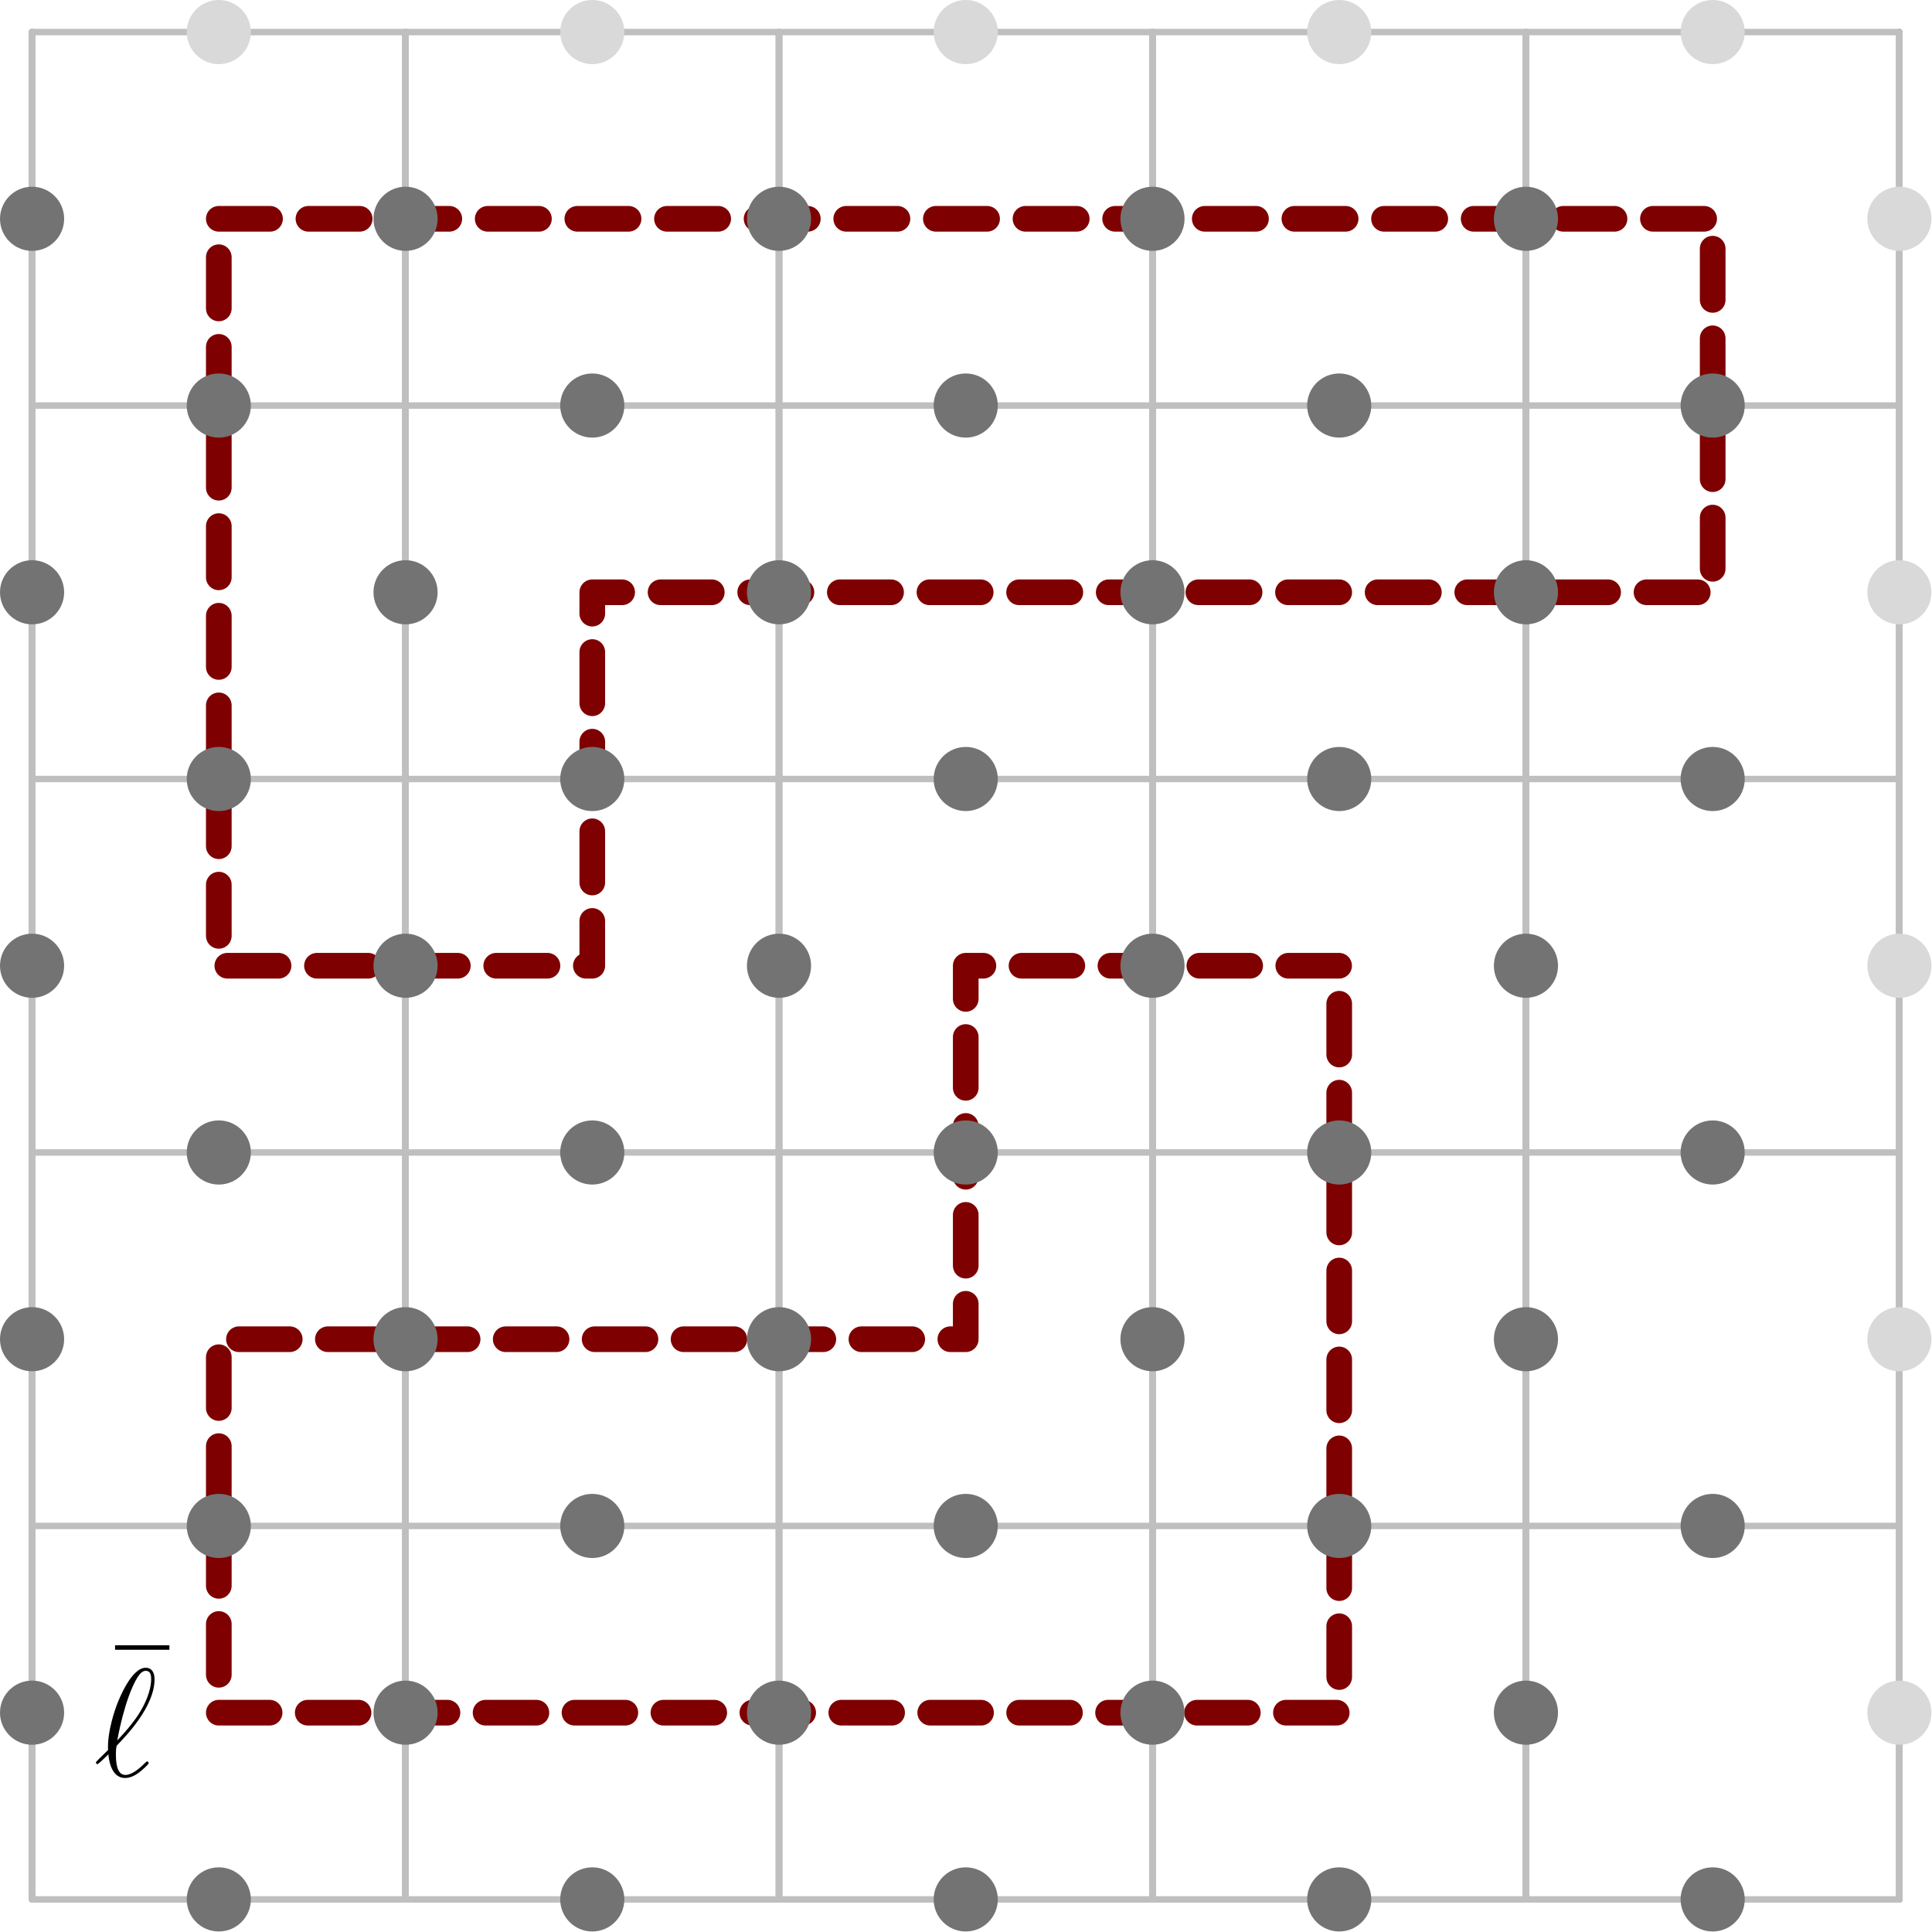 <?xml version='1.0' encoding='UTF-8'?>
<!-- This file was generated by dvisvgm 2.11.1 -->
<svg version='1.1' xmlns='http://www.w3.org/2000/svg' xmlns:xlink='http://www.w3.org/1999/xlink' width='150pt' height='150pt' viewBox='58.9 201.368 150 150'>
<defs>
<path id='g0-96' d='M1.1-2.032C.347-1.291 .155-1.112 .155-1.064S.203-.933 .287-.933C.347-.933 1.028-1.59 1.124-1.698C1.196-.897 1.494 .143 2.427 .143C2.905 .143 3.335-.155 3.527-.299C3.682-.418 4.256-.909 4.256-1.016C4.256-1.076 4.196-1.148 4.136-1.148C4.089-1.148 3.909-.968 3.862-.921C3.443-.514 2.917-.096 2.439-.096C1.793-.096 1.71-1.028 1.71-1.674C1.71-1.793 1.71-2.295 1.793-2.391C2.499-3.12 4.71-5.404 4.71-7.52C4.71-7.998 4.531-8.416 4.017-8.416C2.905-8.416 1.937-5.954 1.769-5.499C1.722-5.38 1.028-3.539 1.1-2.032ZM1.817-2.774C1.829-2.845 2.367-5.978 3.371-7.651C3.575-7.974 3.778-8.177 4.017-8.177C4.423-8.177 4.447-7.795 4.447-7.532C4.447-7.113 4.328-6.037 3.288-4.531C2.977-4.089 2.499-3.491 1.817-2.774Z'/>
<path id='g1-22' d='M5.033-6.659V-7.006H.813V-6.659H5.033Z'/>
</defs>
<g id='page1'>
<g transform='matrix(0.996 0 0 0.996 58.9 201.368)'>
<path d='M 2.5 148.062L 148.062 148.062' fill='none' stroke='#bfbfbf' stroke-linecap='round' stroke-linejoin='round' stroke-miterlimit='10.037' stroke-width='0.502'/>
</g>
<g transform='matrix(0.996 0 0 0.996 58.9 201.368)'>
<path d='M 2.5 148.062L 2.5 2.5' fill='none' stroke='#bfbfbf' stroke-linecap='round' stroke-linejoin='round' stroke-miterlimit='10.037' stroke-width='0.502'/>
</g>
<g transform='matrix(0.996 0 0 0.996 58.9 201.368)'>
<path d='M 31.613 148.062L 31.613 2.5' fill='none' stroke='#bfbfbf' stroke-linecap='round' stroke-linejoin='round' stroke-miterlimit='10.037' stroke-width='0.502'/>
</g>
<g transform='matrix(0.996 0 0 0.996 58.9 201.368)'>
<path d='M 60.725 148.062L 60.725 2.5' fill='none' stroke='#bfbfbf' stroke-linecap='round' stroke-linejoin='round' stroke-miterlimit='10.037' stroke-width='0.502'/>
</g>
<g transform='matrix(0.996 0 0 0.996 58.9 201.368)'>
<path d='M 89.838 148.062L 89.838 2.5' fill='none' stroke='#bfbfbf' stroke-linecap='round' stroke-linejoin='round' stroke-miterlimit='10.037' stroke-width='0.502'/>
</g>
<g transform='matrix(0.996 0 0 0.996 58.9 201.368)'>
<path d='M 118.95 148.062L 118.95 2.5' fill='none' stroke='#bfbfbf' stroke-linecap='round' stroke-linejoin='round' stroke-miterlimit='10.037' stroke-width='0.502'/>
</g>
<g transform='matrix(0.996 0 0 0.996 58.9 201.368)'>
<path d='M 148.062 148.062L 148.062 2.5' fill='none' stroke='#bfbfbf' stroke-linecap='round' stroke-linejoin='round' stroke-miterlimit='10.037' stroke-width='0.502'/>
</g>
<g transform='matrix(0.996 0 0 0.996 58.9 201.368)'>
<path d='M 2.5 118.95L 148.062 118.95' fill='none' stroke='#bfbfbf' stroke-linecap='round' stroke-linejoin='round' stroke-miterlimit='10.037' stroke-width='0.502'/>
</g>
<g transform='matrix(0.996 0 0 0.996 58.9 201.368)'>
<path d='M 2.5 148.062L 2.5 2.5' fill='none' stroke='#bfbfbf' stroke-linecap='round' stroke-linejoin='round' stroke-miterlimit='10.037' stroke-width='0.502'/>
</g>
<g transform='matrix(0.996 0 0 0.996 58.9 201.368)'>
<path d='M 31.613 148.062L 31.613 2.5' fill='none' stroke='#bfbfbf' stroke-linecap='round' stroke-linejoin='round' stroke-miterlimit='10.037' stroke-width='0.502'/>
</g>
<g transform='matrix(0.996 0 0 0.996 58.9 201.368)'>
<path d='M 60.725 148.062L 60.725 2.5' fill='none' stroke='#bfbfbf' stroke-linecap='round' stroke-linejoin='round' stroke-miterlimit='10.037' stroke-width='0.502'/>
</g>
<g transform='matrix(0.996 0 0 0.996 58.9 201.368)'>
<path d='M 89.838 148.062L 89.838 2.5' fill='none' stroke='#bfbfbf' stroke-linecap='round' stroke-linejoin='round' stroke-miterlimit='10.037' stroke-width='0.502'/>
</g>
<g transform='matrix(0.996 0 0 0.996 58.9 201.368)'>
<path d='M 118.95 148.062L 118.95 2.5' fill='none' stroke='#bfbfbf' stroke-linecap='round' stroke-linejoin='round' stroke-miterlimit='10.037' stroke-width='0.502'/>
</g>
<g transform='matrix(0.996 0 0 0.996 58.9 201.368)'>
<path d='M 148.062 148.062L 148.062 2.5' fill='none' stroke='#bfbfbf' stroke-linecap='round' stroke-linejoin='round' stroke-miterlimit='10.037' stroke-width='0.502'/>
</g>
<g transform='matrix(0.996 0 0 0.996 58.9 201.368)'>
<path d='M 2.5 89.838L 148.062 89.838' fill='none' stroke='#bfbfbf' stroke-linecap='round' stroke-linejoin='round' stroke-miterlimit='10.037' stroke-width='0.502'/>
</g>
<g transform='matrix(0.996 0 0 0.996 58.9 201.368)'>
<path d='M 2.5 148.062L 2.5 2.5' fill='none' stroke='#bfbfbf' stroke-linecap='round' stroke-linejoin='round' stroke-miterlimit='10.037' stroke-width='0.502'/>
</g>
<g transform='matrix(0.996 0 0 0.996 58.9 201.368)'>
<path d='M 31.613 148.062L 31.613 2.5' fill='none' stroke='#bfbfbf' stroke-linecap='round' stroke-linejoin='round' stroke-miterlimit='10.037' stroke-width='0.502'/>
</g>
<g transform='matrix(0.996 0 0 0.996 58.9 201.368)'>
<path d='M 60.725 148.062L 60.725 2.5' fill='none' stroke='#bfbfbf' stroke-linecap='round' stroke-linejoin='round' stroke-miterlimit='10.037' stroke-width='0.502'/>
</g>
<g transform='matrix(0.996 0 0 0.996 58.9 201.368)'>
<path d='M 89.838 148.062L 89.838 2.5' fill='none' stroke='#bfbfbf' stroke-linecap='round' stroke-linejoin='round' stroke-miterlimit='10.037' stroke-width='0.502'/>
</g>
<g transform='matrix(0.996 0 0 0.996 58.9 201.368)'>
<path d='M 118.95 148.062L 118.95 2.5' fill='none' stroke='#bfbfbf' stroke-linecap='round' stroke-linejoin='round' stroke-miterlimit='10.037' stroke-width='0.502'/>
</g>
<g transform='matrix(0.996 0 0 0.996 58.9 201.368)'>
<path d='M 148.062 148.062L 148.062 2.5' fill='none' stroke='#bfbfbf' stroke-linecap='round' stroke-linejoin='round' stroke-miterlimit='10.037' stroke-width='0.502'/>
</g>
<g transform='matrix(0.996 0 0 0.996 58.9 201.368)'>
<path d='M 2.5 60.725L 148.062 60.725' fill='none' stroke='#bfbfbf' stroke-linecap='round' stroke-linejoin='round' stroke-miterlimit='10.037' stroke-width='0.502'/>
</g>
<g transform='matrix(0.996 0 0 0.996 58.9 201.368)'>
<path d='M 2.5 148.062L 2.5 2.5' fill='none' stroke='#bfbfbf' stroke-linecap='round' stroke-linejoin='round' stroke-miterlimit='10.037' stroke-width='0.502'/>
</g>
<g transform='matrix(0.996 0 0 0.996 58.9 201.368)'>
<path d='M 31.613 148.062L 31.613 2.5' fill='none' stroke='#bfbfbf' stroke-linecap='round' stroke-linejoin='round' stroke-miterlimit='10.037' stroke-width='0.502'/>
</g>
<g transform='matrix(0.996 0 0 0.996 58.9 201.368)'>
<path d='M 60.725 148.062L 60.725 2.5' fill='none' stroke='#bfbfbf' stroke-linecap='round' stroke-linejoin='round' stroke-miterlimit='10.037' stroke-width='0.502'/>
</g>
<g transform='matrix(0.996 0 0 0.996 58.9 201.368)'>
<path d='M 89.838 148.062L 89.838 2.5' fill='none' stroke='#bfbfbf' stroke-linecap='round' stroke-linejoin='round' stroke-miterlimit='10.037' stroke-width='0.502'/>
</g>
<g transform='matrix(0.996 0 0 0.996 58.9 201.368)'>
<path d='M 118.95 148.062L 118.95 2.5' fill='none' stroke='#bfbfbf' stroke-linecap='round' stroke-linejoin='round' stroke-miterlimit='10.037' stroke-width='0.502'/>
</g>
<g transform='matrix(0.996 0 0 0.996 58.9 201.368)'>
<path d='M 148.062 148.062L 148.062 2.5' fill='none' stroke='#bfbfbf' stroke-linecap='round' stroke-linejoin='round' stroke-miterlimit='10.037' stroke-width='0.502'/>
</g>
<g transform='matrix(0.996 0 0 0.996 58.9 201.368)'>
<path d='M 2.5 31.613L 148.062 31.613' fill='none' stroke='#bfbfbf' stroke-linecap='round' stroke-linejoin='round' stroke-miterlimit='10.037' stroke-width='0.502'/>
</g>
<g transform='matrix(0.996 0 0 0.996 58.9 201.368)'>
<path d='M 2.5 148.062L 2.5 2.5' fill='none' stroke='#bfbfbf' stroke-linecap='round' stroke-linejoin='round' stroke-miterlimit='10.037' stroke-width='0.502'/>
</g>
<g transform='matrix(0.996 0 0 0.996 58.9 201.368)'>
<path d='M 31.613 148.062L 31.613 2.5' fill='none' stroke='#bfbfbf' stroke-linecap='round' stroke-linejoin='round' stroke-miterlimit='10.037' stroke-width='0.502'/>
</g>
<g transform='matrix(0.996 0 0 0.996 58.9 201.368)'>
<path d='M 60.725 148.062L 60.725 2.5' fill='none' stroke='#bfbfbf' stroke-linecap='round' stroke-linejoin='round' stroke-miterlimit='10.037' stroke-width='0.502'/>
</g>
<g transform='matrix(0.996 0 0 0.996 58.9 201.368)'>
<path d='M 89.838 148.062L 89.838 2.5' fill='none' stroke='#bfbfbf' stroke-linecap='round' stroke-linejoin='round' stroke-miterlimit='10.037' stroke-width='0.502'/>
</g>
<g transform='matrix(0.996 0 0 0.996 58.9 201.368)'>
<path d='M 118.95 148.062L 118.95 2.5' fill='none' stroke='#bfbfbf' stroke-linecap='round' stroke-linejoin='round' stroke-miterlimit='10.037' stroke-width='0.502'/>
</g>
<g transform='matrix(0.996 0 0 0.996 58.9 201.368)'>
<path d='M 148.062 148.062L 148.062 2.5' fill='none' stroke='#bfbfbf' stroke-linecap='round' stroke-linejoin='round' stroke-miterlimit='10.037' stroke-width='0.502'/>
</g>
<g transform='matrix(0.996 0 0 0.996 58.9 201.368)'>
<path d='M 2.5 2.5L 148.062 2.5' fill='none' stroke='#bfbfbf' stroke-linecap='round' stroke-linejoin='round' stroke-miterlimit='10.037' stroke-width='0.502'/>
</g>
<g transform='matrix(0.996 0 0 0.996 58.9 201.368)'>
<path d='M 2.5 148.062L 2.5 2.5' fill='none' stroke='#bfbfbf' stroke-linecap='round' stroke-linejoin='round' stroke-miterlimit='10.037' stroke-width='0.502'/>
</g>
<g transform='matrix(0.996 0 0 0.996 58.9 201.368)'>
<path d='M 31.613 148.062L 31.613 2.5' fill='none' stroke='#bfbfbf' stroke-linecap='round' stroke-linejoin='round' stroke-miterlimit='10.037' stroke-width='0.502'/>
</g>
<g transform='matrix(0.996 0 0 0.996 58.9 201.368)'>
<path d='M 60.725 148.062L 60.725 2.5' fill='none' stroke='#bfbfbf' stroke-linecap='round' stroke-linejoin='round' stroke-miterlimit='10.037' stroke-width='0.502'/>
</g>
<g transform='matrix(0.996 0 0 0.996 58.9 201.368)'>
<path d='M 89.838 148.062L 89.838 2.5' fill='none' stroke='#bfbfbf' stroke-linecap='round' stroke-linejoin='round' stroke-miterlimit='10.037' stroke-width='0.502'/>
</g>
<g transform='matrix(0.996 0 0 0.996 58.9 201.368)'>
<path d='M 118.95 148.062L 118.95 2.5' fill='none' stroke='#bfbfbf' stroke-linecap='round' stroke-linejoin='round' stroke-miterlimit='10.037' stroke-width='0.502'/>
</g>
<g transform='matrix(0.996 0 0 0.996 58.9 201.368)'>
<path d='M 148.062 148.062L 148.062 2.5' fill='none' stroke='#bfbfbf' stroke-linecap='round' stroke-linejoin='round' stroke-miterlimit='10.037' stroke-width='0.502'/>
</g>
<g transform='matrix(0.996 0 0 0.996 58.9 201.368)'>
<path d='M 17.056 133.506L 104.394 133.506L 104.394 75.281L 75.281 75.281L 75.281 104.394L 17.056 104.394L 17.056 133.506Z' fill='none' stroke='#7f0000' stroke-dasharray='3.961,2.971' stroke-linecap='round' stroke-linejoin='round' stroke-miterlimit='10.037' stroke-width='2'/>
</g>
<use x='67.02' y='336.114' xlink:href='#g1-22'/>
<use x='66.189' y='339.269' xlink:href='#g0-96'/>
<g transform='matrix(0.996 0 0 0.996 58.9 201.368)'>
<path d='M 17.056 17.056L 133.506 17.056L 133.506 46.169L 46.169 46.169L 46.169 75.281L 17.056 75.281L 17.056 17.056Z' fill='none' stroke='#7f0000' stroke-dasharray='3.993,2.994' stroke-linecap='round' stroke-linejoin='round' stroke-miterlimit='10.037' stroke-width='2'/>
</g>
<g transform='matrix(0.996 0 0 0.996 58.9 201.368)'>
<circle cx='17.056' cy='148.062' fill='#737373' r='2.5'/>
</g>
<g transform='matrix(0.996 0 0 0.996 58.9 201.368)'>
<circle cx='2.5' cy='133.506' fill='#737373' r='2.5'/>
</g>
<g transform='matrix(0.996 0 0 0.996 58.9 201.368)'>
<circle cx='46.169' cy='148.062' fill='#737373' r='2.5'/>
</g>
<g transform='matrix(0.996 0 0 0.996 58.9 201.368)'>
<circle cx='31.613' cy='133.506' fill='#737373' r='2.5'/>
</g>
<g transform='matrix(0.996 0 0 0.996 58.9 201.368)'>
<circle cx='75.281' cy='148.062' fill='#737373' r='2.5'/>
</g>
<g transform='matrix(0.996 0 0 0.996 58.9 201.368)'>
<circle cx='60.725' cy='133.506' fill='#737373' r='2.5'/>
</g>
<g transform='matrix(0.996 0 0 0.996 58.9 201.368)'>
<circle cx='104.394' cy='148.062' fill='#737373' r='2.5'/>
</g>
<g transform='matrix(0.996 0 0 0.996 58.9 201.368)'>
<circle cx='89.838' cy='133.506' fill='#737373' r='2.5'/>
</g>
<g transform='matrix(0.996 0 0 0.996 58.9 201.368)'>
<circle cx='133.506' cy='148.062' fill='#737373' r='2.5'/>
</g>
<g transform='matrix(0.996 0 0 0.996 58.9 201.368)'>
<circle cx='118.95' cy='133.506' fill='#737373' r='2.5'/>
</g>
<g transform='matrix(0.996 0 0 0.996 58.9 201.368)'>
<circle cx='17.056' cy='118.95' fill='#737373' r='2.5'/>
</g>
<g transform='matrix(0.996 0 0 0.996 58.9 201.368)'>
<circle cx='2.5' cy='104.394' fill='#737373' r='2.5'/>
</g>
<g transform='matrix(0.996 0 0 0.996 58.9 201.368)'>
<circle cx='46.169' cy='118.95' fill='#737373' r='2.5'/>
</g>
<g transform='matrix(0.996 0 0 0.996 58.9 201.368)'>
<circle cx='31.613' cy='104.394' fill='#737373' r='2.5'/>
</g>
<g transform='matrix(0.996 0 0 0.996 58.9 201.368)'>
<circle cx='75.281' cy='118.95' fill='#737373' r='2.5'/>
</g>
<g transform='matrix(0.996 0 0 0.996 58.9 201.368)'>
<circle cx='60.725' cy='104.394' fill='#737373' r='2.5'/>
</g>
<g transform='matrix(0.996 0 0 0.996 58.9 201.368)'>
<circle cx='104.394' cy='118.95' fill='#737373' r='2.5'/>
</g>
<g transform='matrix(0.996 0 0 0.996 58.9 201.368)'>
<circle cx='89.838' cy='104.394' fill='#737373' r='2.5'/>
</g>
<g transform='matrix(0.996 0 0 0.996 58.9 201.368)'>
<circle cx='133.506' cy='118.95' fill='#737373' r='2.5'/>
</g>
<g transform='matrix(0.996 0 0 0.996 58.9 201.368)'>
<circle cx='118.95' cy='104.394' fill='#737373' r='2.5'/>
</g>
<g transform='matrix(0.996 0 0 0.996 58.9 201.368)'>
<circle cx='17.056' cy='89.838' fill='#737373' r='2.5'/>
</g>
<g transform='matrix(0.996 0 0 0.996 58.9 201.368)'>
<circle cx='2.5' cy='75.281' fill='#737373' r='2.5'/>
</g>
<g transform='matrix(0.996 0 0 0.996 58.9 201.368)'>
<circle cx='46.169' cy='89.838' fill='#737373' r='2.5'/>
</g>
<g transform='matrix(0.996 0 0 0.996 58.9 201.368)'>
<circle cx='31.613' cy='75.281' fill='#737373' r='2.5'/>
</g>
<g transform='matrix(0.996 0 0 0.996 58.9 201.368)'>
<circle cx='75.281' cy='89.838' fill='#737373' r='2.5'/>
</g>
<g transform='matrix(0.996 0 0 0.996 58.9 201.368)'>
<circle cx='60.725' cy='75.281' fill='#737373' r='2.5'/>
</g>
<g transform='matrix(0.996 0 0 0.996 58.9 201.368)'>
<circle cx='104.394' cy='89.838' fill='#737373' r='2.5'/>
</g>
<g transform='matrix(0.996 0 0 0.996 58.9 201.368)'>
<circle cx='89.838' cy='75.281' fill='#737373' r='2.5'/>
</g>
<g transform='matrix(0.996 0 0 0.996 58.9 201.368)'>
<circle cx='133.506' cy='89.838' fill='#737373' r='2.5'/>
</g>
<g transform='matrix(0.996 0 0 0.996 58.9 201.368)'>
<circle cx='118.95' cy='75.281' fill='#737373' r='2.5'/>
</g>
<g transform='matrix(0.996 0 0 0.996 58.9 201.368)'>
<circle cx='17.056' cy='60.725' fill='#737373' r='2.5'/>
</g>
<g transform='matrix(0.996 0 0 0.996 58.9 201.368)'>
<circle cx='2.5' cy='46.169' fill='#737373' r='2.5'/>
</g>
<g transform='matrix(0.996 0 0 0.996 58.9 201.368)'>
<circle cx='46.169' cy='60.725' fill='#737373' r='2.5'/>
</g>
<g transform='matrix(0.996 0 0 0.996 58.9 201.368)'>
<circle cx='31.613' cy='46.169' fill='#737373' r='2.5'/>
</g>
<g transform='matrix(0.996 0 0 0.996 58.9 201.368)'>
<circle cx='75.281' cy='60.725' fill='#737373' r='2.5'/>
</g>
<g transform='matrix(0.996 0 0 0.996 58.9 201.368)'>
<circle cx='60.725' cy='46.169' fill='#737373' r='2.5'/>
</g>
<g transform='matrix(0.996 0 0 0.996 58.9 201.368)'>
<circle cx='104.394' cy='60.725' fill='#737373' r='2.5'/>
</g>
<g transform='matrix(0.996 0 0 0.996 58.9 201.368)'>
<circle cx='89.838' cy='46.169' fill='#737373' r='2.5'/>
</g>
<g transform='matrix(0.996 0 0 0.996 58.9 201.368)'>
<circle cx='133.506' cy='60.725' fill='#737373' r='2.5'/>
</g>
<g transform='matrix(0.996 0 0 0.996 58.9 201.368)'>
<circle cx='118.95' cy='46.169' fill='#737373' r='2.5'/>
</g>
<g transform='matrix(0.996 0 0 0.996 58.9 201.368)'>
<circle cx='17.056' cy='31.613' fill='#737373' r='2.5'/>
</g>
<g transform='matrix(0.996 0 0 0.996 58.9 201.368)'>
<circle cx='2.5' cy='17.056' fill='#737373' r='2.5'/>
</g>
<g transform='matrix(0.996 0 0 0.996 58.9 201.368)'>
<circle cx='46.169' cy='31.613' fill='#737373' r='2.5'/>
</g>
<g transform='matrix(0.996 0 0 0.996 58.9 201.368)'>
<circle cx='31.613' cy='17.056' fill='#737373' r='2.5'/>
</g>
<g transform='matrix(0.996 0 0 0.996 58.9 201.368)'>
<circle cx='75.281' cy='31.613' fill='#737373' r='2.5'/>
</g>
<g transform='matrix(0.996 0 0 0.996 58.9 201.368)'>
<circle cx='60.725' cy='17.056' fill='#737373' r='2.5'/>
</g>
<g transform='matrix(0.996 0 0 0.996 58.9 201.368)'>
<circle cx='104.394' cy='31.613' fill='#737373' r='2.5'/>
</g>
<g transform='matrix(0.996 0 0 0.996 58.9 201.368)'>
<circle cx='89.838' cy='17.056' fill='#737373' r='2.5'/>
</g>
<g transform='matrix(0.996 0 0 0.996 58.9 201.368)'>
<circle cx='133.506' cy='31.613' fill='#737373' r='2.5'/>
</g>
<g transform='matrix(0.996 0 0 0.996 58.9 201.368)'>
<circle cx='118.95' cy='17.056' fill='#737373' r='2.5'/>
</g>
<g transform='matrix(0.996 0 0 0.996 58.9 201.368)'>
<circle cx='148.062' cy='133.506' fill='#d9d9d9' r='2.5'/>
</g>
<g transform='matrix(0.996 0 0 0.996 58.9 201.368)'>
<circle cx='148.062' cy='104.394' fill='#d9d9d9' r='2.5'/>
</g>
<g transform='matrix(0.996 0 0 0.996 58.9 201.368)'>
<circle cx='148.062' cy='75.281' fill='#d9d9d9' r='2.5'/>
</g>
<g transform='matrix(0.996 0 0 0.996 58.9 201.368)'>
<circle cx='148.062' cy='46.169' fill='#d9d9d9' r='2.5'/>
</g>
<g transform='matrix(0.996 0 0 0.996 58.9 201.368)'>
<circle cx='148.062' cy='17.056' fill='#d9d9d9' r='2.5'/>
</g>
<g transform='matrix(0.996 0 0 0.996 58.9 201.368)'>
<circle cx='17.056' cy='2.5' fill='#d9d9d9' r='2.5'/>
</g>
<g transform='matrix(0.996 0 0 0.996 58.9 201.368)'>
<circle cx='46.169' cy='2.5' fill='#d9d9d9' r='2.5'/>
</g>
<g transform='matrix(0.996 0 0 0.996 58.9 201.368)'>
<circle cx='75.281' cy='2.5' fill='#d9d9d9' r='2.5'/>
</g>
<g transform='matrix(0.996 0 0 0.996 58.9 201.368)'>
<circle cx='104.394' cy='2.5' fill='#d9d9d9' r='2.5'/>
</g>
<g transform='matrix(0.996 0 0 0.996 58.9 201.368)'>
<circle cx='133.506' cy='2.5' fill='#d9d9d9' r='2.5'/>
</g>
</g>
</svg>